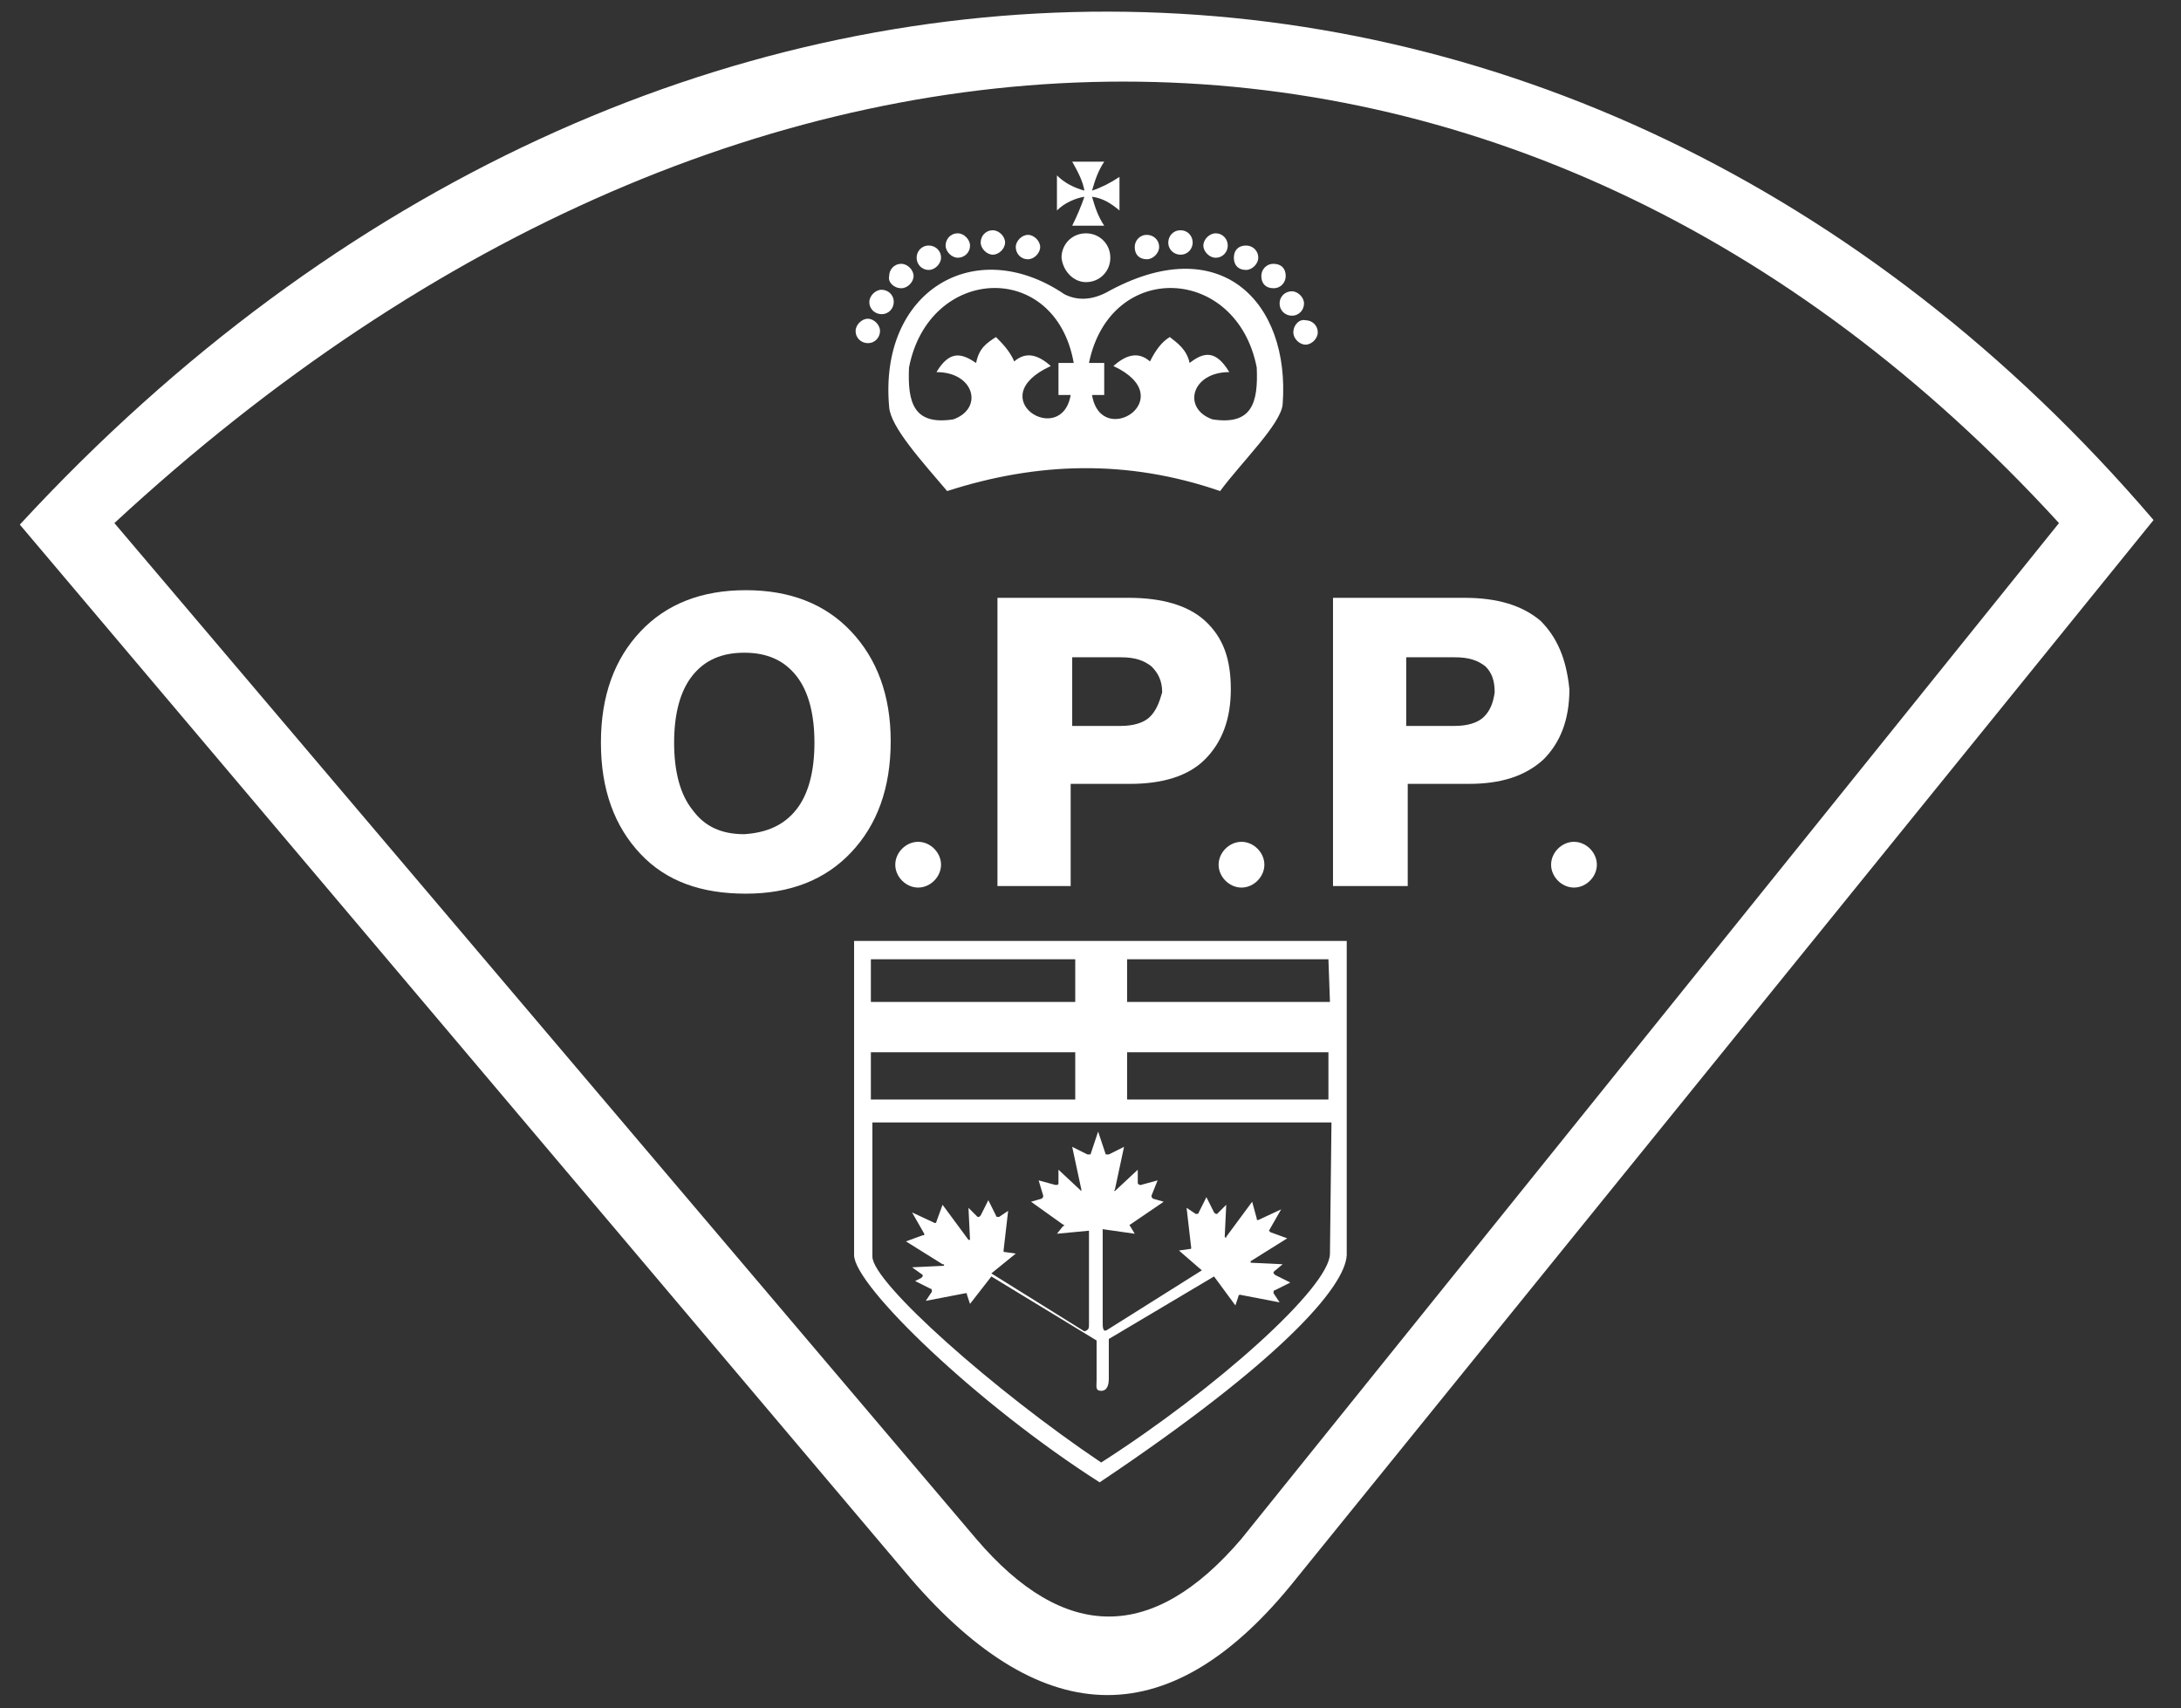 <?xml version="1.0" encoding="utf-8"?>
<!-- Generator: Adobe Illustrator 24.0.0, SVG Export Plug-In . SVG Version: 6.00 Build 0)  -->
<svg version="1.1" id="Layer_1" xmlns="http://www.w3.org/2000/svg" xmlns:xlink="http://www.w3.org/1999/xlink" x="0px" y="0px"
	 viewBox="0 0 143 112" style="enable-background:new 0 0 317 112;" xml:space="preserve">
<rect x="0" y="0" width="143" height="112" fill="#333333" stroke="none"/>
<style type="text/css">
	.st0{display:none;}
	.st1{display:inline;fill:#58B7DD;}
	.st2{fill:#FFFFFF;}
</style>
<g id="Layer_2_1_" class="st0">
	<rect x="111.6" y="1012.3" class="st1" width="340.3" height="182.9"/>
</g>
<g>
	<path class="st2" d="M1.3,34.4l58.4,69.1c8.8,10.2,17.2,10.2,25.3,0l56.2-69.4C103.4-10.1,42.9-10.7,1.3,34.4z M81.4,100.9
		c-5.8,6.8-11.6,6.8-17.4,0L7.5,34.3C49.2-4.3,99.7-4.3,135,34.3L81.4,100.9z"/>
	<path class="st2" d="M56,82.3c0,2,8.1,9.8,16.1,14.9c11.8-7.9,16.1-12.8,16.2-14.9V61.7H56V82.3L56,82.3z M87.2,82.2
		c0,2.2-7.5,8.9-15,13.7c-7-4.7-15-11.8-15-13.5v-8.8h30.1L87.2,82.2z M70.5,72.1H57.1V69h13.4V72.1z M73.9,72.1V69h13.2v3.1H73.9z
		 M87.2,65.7H73.9v-2.8h13.2L87.2,65.7L87.2,65.7z M70.5,62.9v2.8H57.1v-2.8C57.1,62.9,70.5,62.9,70.5,62.9z"/>
	<path class="st2" d="M60,84l1,0.5c0.1,0,0.1,0.1,0.1,0.2l-0.4,0.6l2.6-0.5c0.1,0,0.1,0,0.1,0.1l0.2,0.6l1.4-1.8l6.9,4.2v2.6
		c0,0.4-0.1,0.7,0.3,0.7s0.5-0.4,0.5-0.8v-2.6l6.9-4.1l1.4,1.9l0.2-0.6c0-0.1,0.1-0.1,0.1-0.1l2.6,0.5l-0.4-0.6c0-0.1,0-0.2,0.1-0.2
		l1-0.5l-1-0.5c-0.1-0.1-0.1-0.1-0.1-0.2l0.6-0.5L82,82.8v-0.1l2.4-1.5l-1.1-0.4c-0.1-0.1-0.1-0.1-0.1-0.1l0.8-1.4L82.5,80
		c-0.1,0-0.1,0-0.1-0.1l-0.3-1.1l-1.7,2.3c0,0.1,0,0.1-0.1,0l0.1-2.1l-0.6,0.6c-0.1,0-0.1,0-0.2-0.1l-0.5-1l-0.5,1
		c0,0.1-0.1,0.1-0.2,0.1l-0.6-0.4l0.3,2.6c0,0.1,0,0.1-0.1,0.1L77.3,82l1.5,1.3l-6.2,3.9c-0.3,0.2-0.3-0.2-0.3-0.5v-6.1l2.1,0.3
		l-0.3-0.5c-0.1-0.1,0-0.1,0-0.1l2.2-1.5l-0.7-0.2c-0.1-0.1-0.1-0.1-0.1-0.2l0.4-1l-1.1,0.3c-0.1,0-0.1,0-0.2-0.1v-0.9l-1.5,1.4
		c0,0-0.1,0,0-0.1l0.6-2.8l-1,0.5c-0.1,0-0.1,0-0.2,0L72,74.2l-0.5,1.5c0,0-0.1,0-0.2,0l-1-0.5l0.6,2.8c0,0.1,0,0.1,0,0.1l-1.5-1.4
		v0.9c0,0.1-0.1,0.1-0.2,0.1l-1.1-0.3l0.3,1c0,0.1,0,0.1-0.1,0.2l-0.7,0.2l2.1,1.5c0.1,0,0.1,0.1,0,0.1l-0.4,0.5l2.1-0.2v6.1
		c0,0.3,0,0.4-0.3,0.5L65,83.5l1.6-1.3l-0.7-0.1c-0.1,0-0.1,0-0.1-0.1l0.3-2.6l-0.6,0.4c-0.1,0-0.2,0-0.2-0.1l-0.5-1l-0.5,1
		c-0.1,0.1-0.1,0.1-0.2,0.1l-0.6-0.6l0.1,2.1h-0.1L61.8,79l-0.4,1.1c0,0.1-0.1,0.1-0.1,0.1l-1.5-0.7l0.8,1.4c0,0.1,0,0.1-0.1,0.1
		l-1.1,0.4l2.4,1.5c0.1,0,0.1,0,0.1,0.1l-2.1,0.1l0.7,0.5c0,0.1,0,0.1-0.1,0.2L60,84z"/>
	<path class="st2" d="M79,40.7c-1.1-1-2.8-1.5-5-1.5h-0.9h-7.7v18.9h4.8v-6.7h2.9h1c2.1,0,3.8-0.5,4.9-1.6s1.7-2.6,1.7-4.6
		C80.7,43.2,80.2,41.8,79,40.7z M75.4,47c-0.4,0.4-1.1,0.6-1.9,0.6h-0.3h-2.9v-4.5h2.9h0.3c0.9,0,1.5,0.2,2,0.6
		c0.4,0.4,0.7,0.9,0.7,1.7C76,46.1,75.8,46.6,75.4,47z"/>
	<path class="st2" d="M101,40.7c-1.2-1-2.8-1.5-5-1.5h-0.9h-7.7v18.9h4.9v-6.7h2.9h1.1c2.1,0,3.7-0.5,4.9-1.6
		c1.1-1.1,1.7-2.6,1.7-4.6C102.7,43.2,102.1,41.8,101,40.7z M97.3,47c-0.4,0.4-1.1,0.6-1.9,0.6h-0.3h-2.9v-4.5h2.9h0.3
		c0.9,0,1.5,0.2,2,0.6c0.4,0.4,0.6,0.9,0.6,1.7C97.9,46.1,97.7,46.6,97.3,47z"/>
	<path class="st2" d="M55.8,41.4c-1.7-1.8-4-2.7-6.9-2.7s-5.2,0.9-6.9,2.7s-2.6,4.2-2.6,7.3s0.9,5.5,2.6,7.3s4,2.6,6.9,2.6
		s5.2-0.9,6.9-2.7s2.6-4.2,2.6-7.3C58.4,45.6,57.5,43.2,55.8,41.4z M52.2,53.1c-0.8,1-1.9,1.5-3.4,1.6l0,0c-1.5,0-2.6-0.5-3.4-1.6
		c-0.8-1-1.2-2.5-1.2-4.4s0.4-3.4,1.2-4.4s1.9-1.5,3.4-1.5l0,0c1.5,0,2.6,0.5,3.4,1.5s1.2,2.5,1.2,4.4S53,52.1,52.2,53.1z"/>
	<path class="st2" d="M58.7,56.7c0,0.8,0.7,1.5,1.5,1.5s1.5-0.7,1.5-1.5s-0.7-1.5-1.5-1.5S58.7,55.9,58.7,56.7z"/>
	<path class="st2" d="M81.4,58.2c0.8,0,1.5-0.7,1.5-1.5s-0.7-1.5-1.5-1.5s-1.5,0.7-1.5,1.5S80.6,58.2,81.4,58.2z"/>
	<path class="st2" d="M103.2,55.2c-0.8,0-1.5,0.7-1.5,1.5s0.7,1.5,1.5,1.5s1.5-0.7,1.5-1.5S104,55.2,103.2,55.2z"/>
	<path class="st2" d="M56.9,22.5c0.5,0,0.8-0.4,0.8-0.8s-0.4-0.8-0.8-0.8s-0.8,0.4-0.8,0.8C56.1,22.2,56.5,22.5,56.9,22.5z"/>
	<path class="st2" d="M84.8,21.8c0,0.4,0.4,0.8,0.8,0.8s0.8-0.4,0.8-0.8c0-0.5-0.4-0.8-0.8-0.8C85.2,20.9,84.8,21.3,84.8,21.8z"/>
	<path class="st2" d="M57.8,20.6c0.5,0,0.8-0.4,0.8-0.8c0-0.5-0.4-0.8-0.8-0.8S57,19.4,57,19.8C57,20.3,57.4,20.6,57.8,20.6z"/>
	<path class="st2" d="M83.9,19.9c0,0.5,0.4,0.8,0.8,0.8c0.5,0,0.8-0.4,0.8-0.8s-0.4-0.8-0.8-0.8S83.9,19.4,83.9,19.9z"/>
	<path class="st2" d="M59.1,18.9c0.4,0,0.8-0.4,0.8-0.8s-0.4-0.8-0.8-0.8c-0.5,0-0.8,0.4-0.8,0.8C58.2,18.5,58.6,18.9,59.1,18.9z"/>
	<path class="st2" d="M83.5,18.9c0.5,0,0.8-0.4,0.8-0.8c0-0.5-0.3-0.8-0.8-0.8s-0.8,0.4-0.8,0.8C82.7,18.6,83,18.9,83.5,18.9z"/>
	<path class="st2" d="M60.9,17.7c0.4,0,0.8-0.4,0.8-0.8c0-0.5-0.4-0.8-0.8-0.8c-0.5,0-0.8,0.4-0.8,0.8S60.4,17.7,60.9,17.7z"/>
	<path class="st2" d="M81.7,17.7c0.4,0,0.8-0.4,0.8-0.8c0-0.5-0.4-0.8-0.8-0.8c-0.5,0-0.8,0.3-0.8,0.8S81.2,17.7,81.7,17.7z"/>
	<path class="st2" d="M62.8,16.9c0.4,0,0.8-0.3,0.8-0.8c0-0.4-0.4-0.8-0.8-0.8c-0.5,0-0.8,0.4-0.8,0.8C62,16.5,62.4,16.9,62.8,16.9z
		"/>
	<path class="st2" d="M79.7,16.9c0.5,0,0.8-0.4,0.8-0.8s-0.3-0.8-0.8-0.8c-0.4,0-0.8,0.4-0.8,0.8C78.9,16.5,79.3,16.9,79.7,16.9z"/>
	<path class="st2" d="M65.1,16.7c0.4,0,0.8-0.4,0.8-0.8s-0.4-0.8-0.8-0.8c-0.5,0-0.8,0.4-0.8,0.8S64.7,16.7,65.1,16.7z"/>
	<path class="st2" d="M77.4,16.7c0.5,0,0.8-0.4,0.8-0.8s-0.3-0.8-0.8-0.8s-0.8,0.4-0.8,0.8C76.6,16.4,77,16.7,77.4,16.7z"/>
	<path class="st2" d="M67.4,17c0.4,0,0.8-0.4,0.8-0.8s-0.4-0.8-0.8-0.8s-0.8,0.4-0.8,0.8C66.6,16.6,66.9,17,67.4,17z"/>
	<path class="st2" d="M75.2,17c0.4,0,0.8-0.4,0.8-0.8c0-0.5-0.4-0.8-0.8-0.8c-0.5,0-0.8,0.4-0.8,0.8C74.4,16.7,74.7,17,75.2,17z"/>
	<path class="st2" d="M71.2,18.5c0.9,0,1.6-0.7,1.6-1.6s-0.7-1.6-1.6-1.6s-1.6,0.7-1.6,1.6C69.7,17.8,70.4,18.5,71.2,18.5z"/>
	<path class="st2" d="M70.3,14.8h2.1c-0.4-0.6-0.6-1.2-0.8-1.9c0.7,0.1,1.2,0.4,1.8,0.9v-2.2c-0.6,0.4-1.2,0.7-1.8,0.9
		c0.2-0.7,0.4-1.3,0.8-1.9h-2.1c0.4,0.7,0.7,1.3,0.8,1.9c-0.7-0.2-1.3-0.5-1.8-1v2.3c0.5-0.5,1.2-0.8,1.8-0.9
		C70.9,13.5,70.6,14.2,70.3,14.8z"/>
	<path class="st2" d="M69.8,19.3c-5.9-4-12.2-0.2-11.5,7.4c0.1,1.3,2.1,3.5,3.8,5.5c5.9-1.9,11.8-2.1,17.9,0c1.4-1.9,4-4.4,4.1-5.7
		c0.5-6.7-4.1-11.5-11.6-7.3C71.5,19.7,70.6,19.7,69.8,19.3z M70.2,25.9c-0.6,3.5-5.9,0.2-1.3-1.9c-0.8-0.7-1.6-1-2.4-0.3
		c-0.3-0.7-0.8-1.2-1.2-1.6c-0.6,0.4-1.1,0.7-1.3,1.7c-0.9-0.6-1.7-0.9-2.6,0.6c2.5,0,3.1,2.4,1.1,3.1c-2.6,0.4-3-1.1-2.9-3.4
		c1.3-6.7,9.6-7.1,10.8-0.3h-1v2.1L70.2,25.9z M82.4,24.1c0.1,2.3-0.3,3.8-2.9,3.4c-2-0.7-1.4-3.1,1.1-3.1c-0.9-1.5-1.7-1.3-2.6-0.6
		c-0.2-0.9-0.8-1.3-1.3-1.7c-0.5,0.3-0.9,0.8-1.3,1.6C74.6,23,73.8,23.3,73,24c4.5,2.1-0.8,5.5-1.4,1.9h0.8v-2.1h-1
		C72.8,17,81.1,17.4,82.4,24.1z"/>
</g>
</svg>
